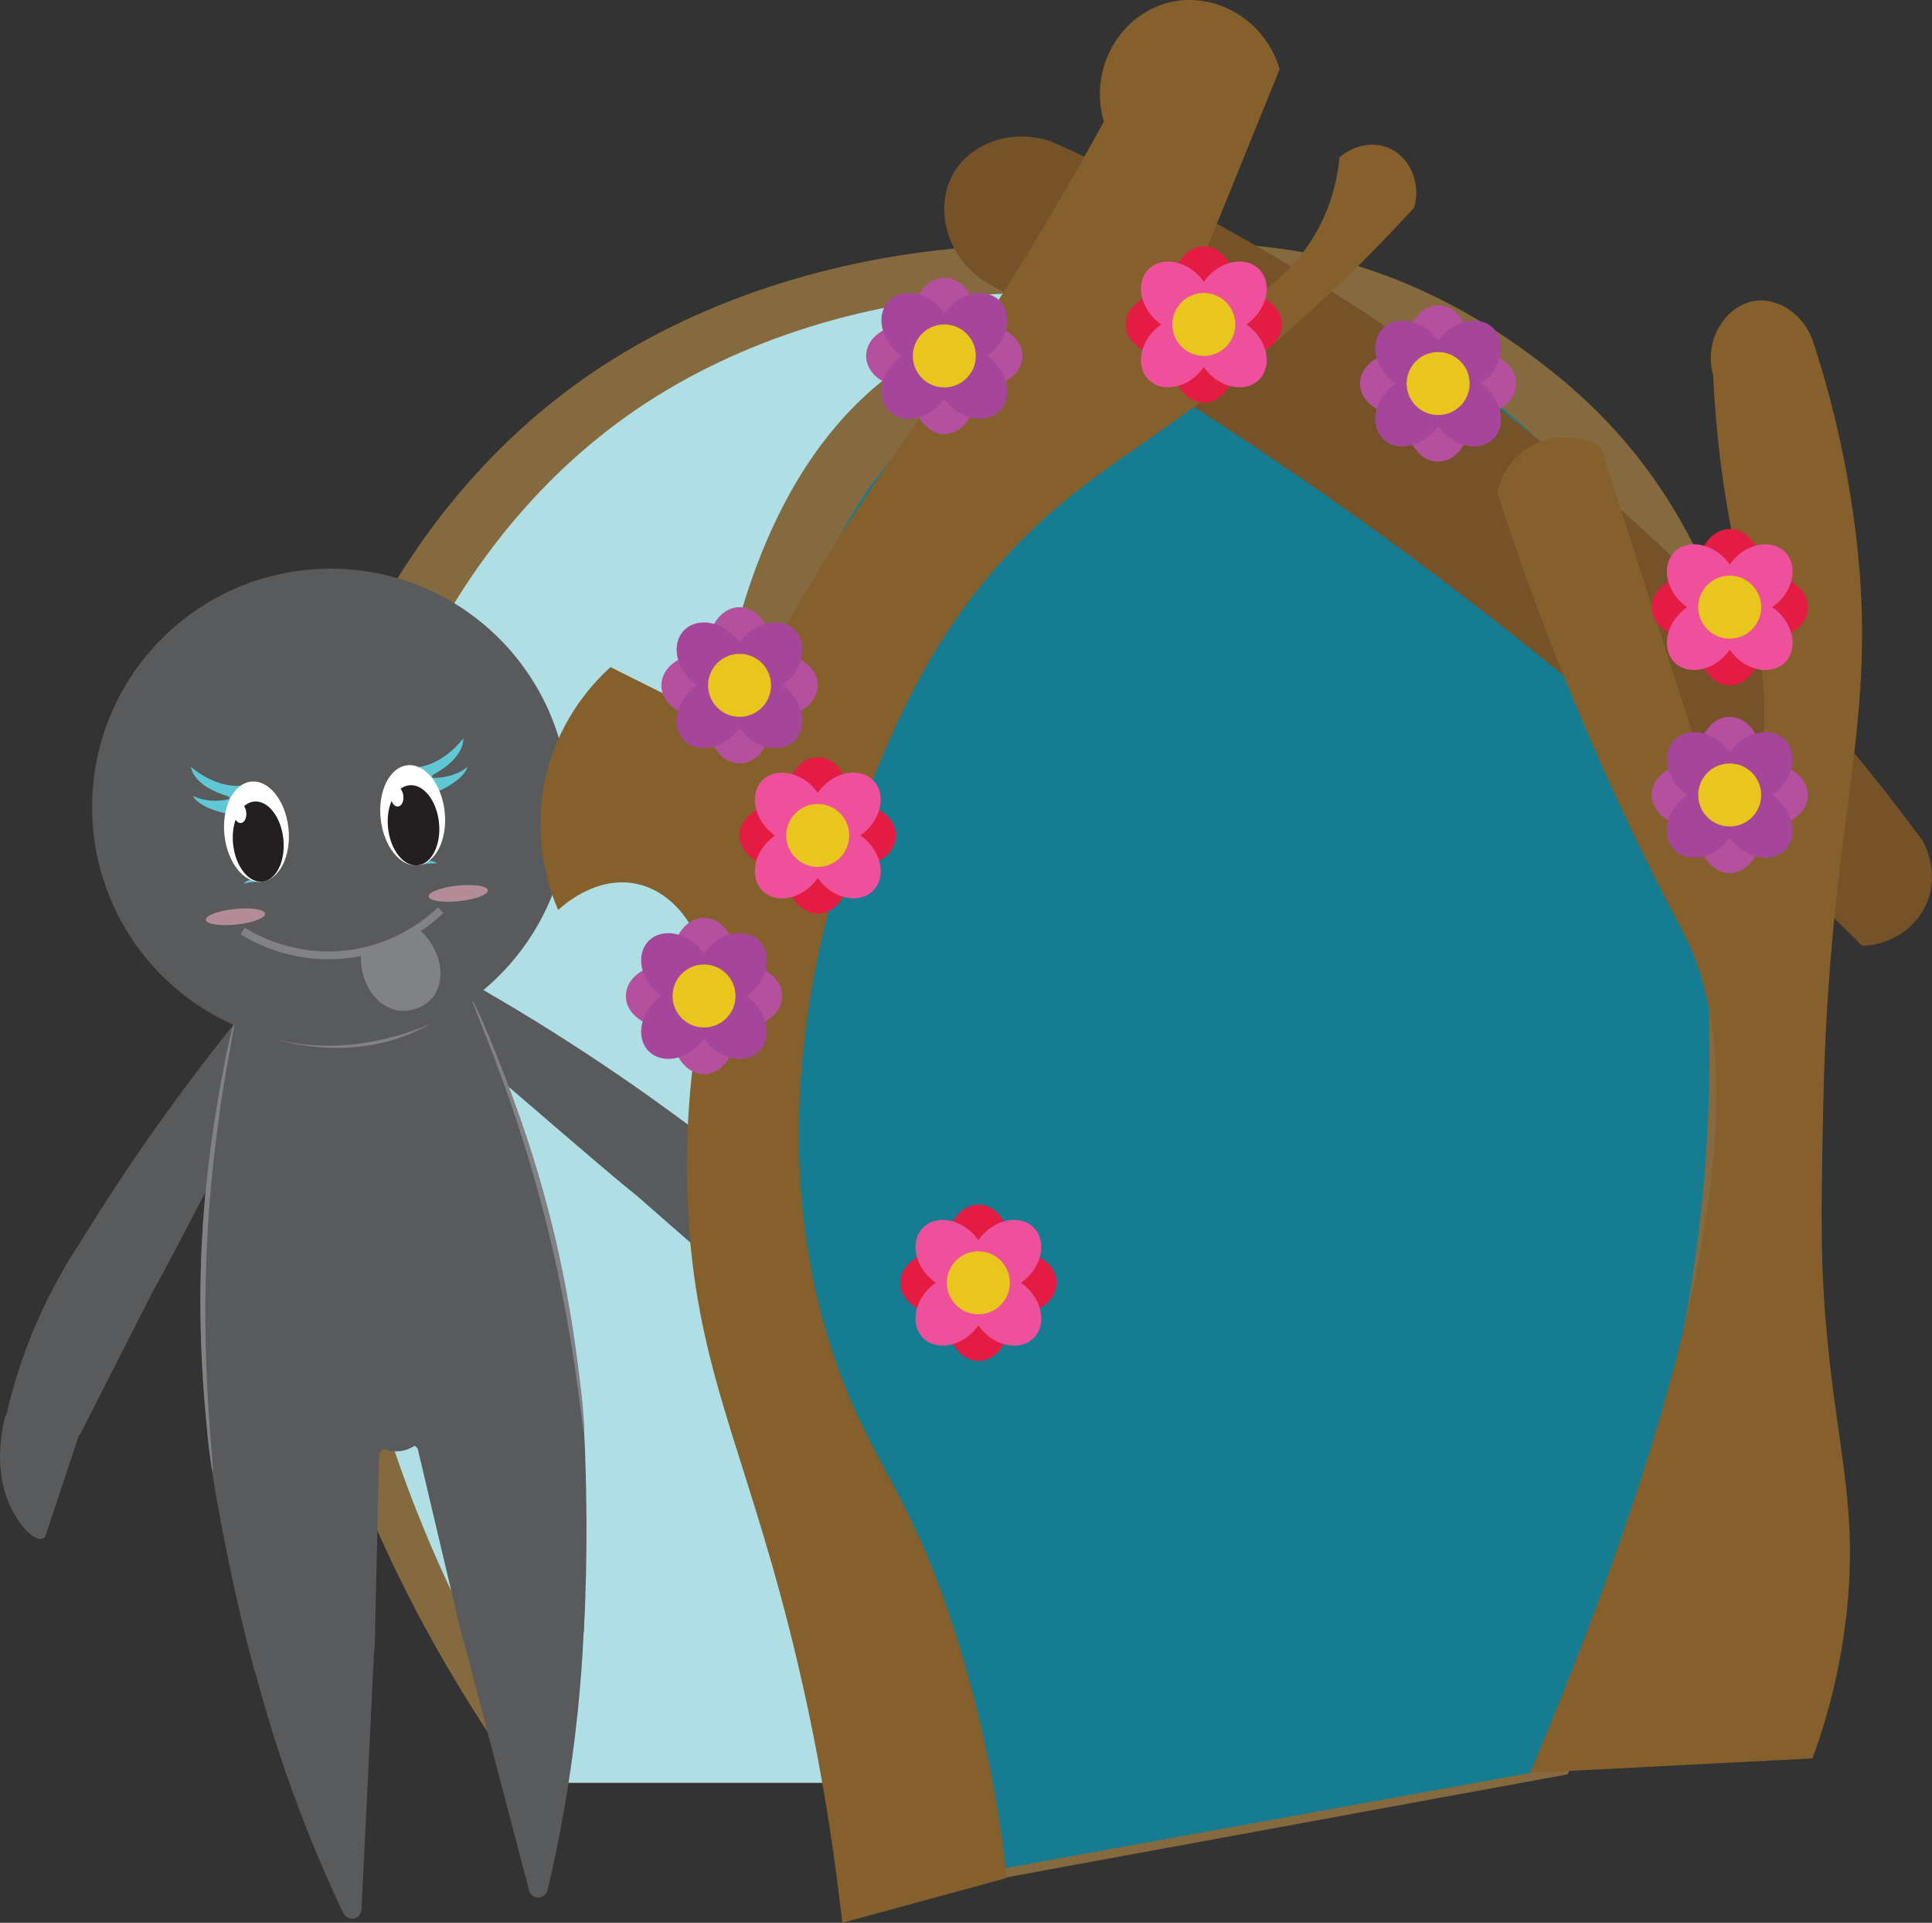 <?xml version="1.0" encoding="UTF-8"?>
<svg id="Layer_2" data-name="Layer 2" xmlns="http://www.w3.org/2000/svg" viewBox="0 0 493.27 491.05">
  <rect x="0" y="0" width="493.27" height="491.05" fill="#333333" stroke="none"/>
  <defs>
    <style>
      .cls-1 {
        fill: #e9c61d;
      }

      .cls-2 {
        fill: #fff;
      }

      .cls-3 {
        fill: #ef509c;
      }

      .cls-4 {
        fill: #818285;
      }

      .cls-5 {
        fill: #85602c;
      }

      .cls-6 {
        fill: #856a3f;
      }

      .cls-7 {
        fill: #b5509e;
      }

      .cls-8 {
        fill: #a5469a;
      }

      .cls-9 {
        fill: #afdfe4;
      }

      .cls-10 {
        fill: #e41c43;
      }

      .cls-11 {
        fill: #105d66;
      }

      .cls-12 {
        fill: #167c91;
      }

      .cls-13 {
        fill: #231f20;
      }

      .cls-14 {
        fill: #422f13;
      }

      .cls-15 {
        fill: #595a5c;
      }

      .cls-16 {
        fill: #60c8d4;
      }

      .cls-17 {
        fill: #755227;
      }

      .cls-18 {
        fill: none;
        stroke: #818285;
        stroke-miterlimit: 10;
        stroke-width: 2px;
      }

      .cls-19 {
        fill: #f7b1c4;
        opacity: .57;
      }
    </style>
  </defs>
  <g id="verbs-abrir">
    <g>
      <path class="cls-6" d="M133.39,455.3h236.64c109.31-147.45,82.11-310.33-9.76-367.54-58.96-36.72-148.09-32.12-206.09,5.46-94.66,61.33-122,220.57-20.8,362.08Z"/>
      <path class="cls-9" d="M143.28,455.3h217.44c100.44-142.8,75.45-300.55-8.97-355.97-54.17-35.56-136.07-31.11-189.36,5.29-86.98,59.39-112.1,213.62-19.11,350.68Z"/>
    </g>
    <g>
      <path class="cls-15" d="M1.29,361.78c2.58-4.4,7.83-6.33,12.29-4.74,3.79,1.35,6.44,5.04,6.64,9.28-2.84,8.56-5.68,17.11-8.52,25.67-.17,.49-.41,.72-.6,.84-.96,.59-2.85-.26-4.63-2.22-.79-.9-1.53-1.88-2.21-2.95-6.08-9.48-4.23-20.69-2.97-25.88Z"/>
      <path class="cls-15" d="M209.26,321.06c-4.04-3.12-9.62-2.96-13.17,.17-3.01,2.66-4.11,7.07-2.71,11.09,5.82,6.88,11.64,13.77,17.46,20.65,.34,.39,.65,.52,.87,.56,1.11,.19,2.55-1.3,3.48-3.79,.39-1.13,.72-2.32,.96-3.56,2.12-11.06-3.78-20.77-6.88-25.13Z"/>
      <g>
        <path class="cls-15" d="M105.48,365.05c.59-9.76,7.07-18.12,16.09-20.9,10.02-3.08,21.23,1.32,26.75,10.77,.45,4.66,.7,8.6,.86,11.55,.21,3.87,.28,6.82,.38,10.56,.01,.43,.15,5.94,.18,11.06,.05,9.91-.19,19.42-.66,28.48-1.75,7.56-8.35,12.87-15.82,12.78-7.38-.09-13.86-5.43-15.64-12.9-4.05-17.14-8.1-34.28-12.14-51.42Z"/>
        <path class="cls-15" d="M135.15,483c.39,.91,1.21,1.55,2.1,1.61,1.16,.09,2.3-.78,2.61-2.11,3.16-13.44,5.92-28.62,7.64-45.34,.98-9.5,1.53-18.54,1.76-27.05-.84-11.03-10.75-18.44-19.74-16.58-7.98,1.65-14.01,10.35-12.61,19.98,6.08,23.17,12.16,46.33,18.24,69.5Z"/>
      </g>
      <path class="cls-15" d="M96.9,367.08c-2.6-9.43-10.68-16.26-20.08-17.1-10.44-.94-20.49,5.7-23.93,16.09,.53,4.65,1.1,8.56,1.55,11.48,.6,3.83,1.14,6.73,1.82,10.41,.08,.42,1.08,5.84,2.12,10.86,2.01,9.71,4.22,18.96,6.55,27.73,3.28,7.03,10.84,10.86,18.13,9.22,7.2-1.62,12.43-8.19,12.62-15.86,.4-17.61,.81-35.21,1.21-52.82Z"/>
      <path class="cls-15" d="M92.28,487.93c-.2,.97-.86,1.75-1.73,2-1.12,.32-2.41-.29-2.98-1.51-5.87-12.39-11.7-26.55-16.84-42.43-2.92-9.02-5.32-17.68-7.31-25.89-1.45-10.88,6.7-20.12,15.88-20.18,8.15-.05,15.85,7.15,16.46,16.78-1.16,23.74-2.32,47.48-3.48,71.23Z"/>
      <path class="cls-15" d="M69.61,271.59c1.71-3.16,1.28-6.98-.99-9.46-2.86-3.12-7.11-2.45-7.4-2.4-6.96,8.57-14.1,17.9-21.25,28-7.08,10-13.45,19.73-19.18,29.06-.95,4.6,.76,9.32,4.39,12.09,4.05,3.1,9.79,3.23,14.17,.27,3.07-4.95,23.7-45.36,30.27-57.56Z"/>
      <path class="cls-15" d="M20.78,316.79c3.96-3.07,9.44-3.3,13.62-.59,4.26,2.76,6.27,8.02,4.94,12.96-6.3,12.39-12.59,24.78-18.89,37.17-.42,.35-5.08,4.05-11.05,2.38-5.44-1.52-7.6-6.29-7.88-6.92,1.33-5.93,3.27-12.68,6.14-19.92,4.03-10.19,8.79-18.56,13.13-25.08Z"/>
      <path class="cls-15" d="M112.49,262.7c-2.76-2.3-3.79-6-2.6-9.15,1.49-3.96,5.69-4.92,5.98-4.98,9.65,5.36,19.75,11.36,30.15,18.08,10.3,6.65,19.83,13.3,28.62,19.83,2.6,3.91,2.77,8.93,.43,12.86-2.61,4.39-7.88,6.65-13.05,5.53-4.69-3.45-38.88-33.28-49.52-42.15Z"/>
      <path class="cls-15" d="M174.63,286.48c-4.82-1.37-9.99,.45-12.86,4.52-2.93,4.15-2.83,9.78,.24,13.86,10.46,9.16,20.91,18.31,31.37,27.47,.52,.16,6.22,1.87,11.14-1.91,4.48-3.44,4.72-8.66,4.74-9.35-3.45-5.01-7.76-10.55-13.11-16.2-7.54-7.96-15.07-13.95-21.52-18.39Z"/>
      <g>
        <path class="cls-15" d="M59.73,261.58c1.02-1.67,10.31-16.29,28.86-18.2,18.44-1.89,30.46,10.38,31.83,11.83,7.15,15.25,14.64,34.45,20.28,57.22,4.93,19.9,7.3,37.97,8.36,53.22-1.11,1.26-11.4,12.59-26.55,11.01-8.51-.88-14.31-5.4-16.63-7.45-.66,.44-2.13,1.28-4.17,1.42-1.76,.12-3.15-.33-3.87-.62-2.03,2.54-6.96,7.96-15.18,10.54-14.42,4.52-26.67-3.59-28.35-4.74-2.28-15.54-3.84-34.68-2.87-56.51,1-22.59,4.45-42.11,8.28-57.73Z"/>
        <g>
          <path class="cls-4" d="M59.73,261.58c-.45-.08-4.06,16.19-6.31,34.3-1.02,8.25-1.65,16.08-1.97,23.43-.23,5.15-.54,15.2,.09,28.05,.69,14.22,2.37,28.49,2.78,28.46,.53-.04-2.92-24.04-1.58-55.82,1.43-33.88,7.54-58.33,6.99-58.42Z"/>
          <path class="cls-4" d="M120.6,255.55c.42-.17,6.84,14.46,12.8,31.7,2.71,7.86,4.95,15.39,6.79,22.51,1.29,4.99,3.68,14.76,5.73,27.46,2.27,14.06,3.59,28.36,3.19,28.42-.53,.07-2.13-24.12-10.04-54.93-8.43-32.84-18.99-54.95-18.47-55.16Z"/>
        </g>
      </g>
      <g>
        <g>
          <circle class="cls-15" cx="84.4" cy="206.11" r="60.88"/>
          <path class="cls-4" d="M70.65,265.44s20.7,7.01,39.5-4.14c0,0-18.98,9.44-39.5,4.14Z"/>
        </g>
        <path class="cls-18" d="M61.94,237.76c2.98,1.84,12.69,7.33,25.95,6.02,13.56-1.34,22.13-8.94,24.63-11.33"/>
        <path class="cls-4" d="M92.21,242.99c-.71,7.86,3.87,14.13,9.33,15.04,3.27,.55,6.99-.8,9.04-3.47,3.35-4.34,2.32-12.21-3.9-17.5-4.83,1.98-9.65,3.95-14.48,5.93Z"/>
      </g>
      <g>
        <path class="cls-16" d="M62.31,225.64s2.01-.57,4.28-.45l-1.37-.9s-2.62,.58-2.92,1.35Z"/>
        <path class="cls-16" d="M49.23,203.21s.87,2.59,7.6,4.34c0,0,4.17,1.42,4.93-6.92,0,0-5.92,1.07-13-4.74,0,0,.31,4.77,9.53,7.48,0,0,.56,.39,.04,.78,0,0-5.01,1.23-9.1-.94Z"/>
        <ellipse class="cls-2" cx="65.47" cy="212.39" rx="8.22" ry="12.85" transform="translate(-21.8 7.99) rotate(-5.99)"/>
        <path class="cls-16" d="M119.33,195.85s-.31,2.71-6.53,5.82c0,0-3.78,2.26-6.26-5.74,0,0,6.01-.18,11.73-7.33,0,0,.68,4.73-7.77,9.3,0,0-.47,.5,.12,.77,0,0,5.15,.17,8.71-2.81Z"/>
        <path class="cls-16" d="M111.54,220.48s-2.09-.14-4.28,.45l1.15-1.17s2.68,.03,3.13,.72Z"/>
        <ellipse class="cls-2" cx="105.35" cy="208.21" rx="8.22" ry="12.85" transform="translate(-21.14 12.13) rotate(-5.99)"/>
        <ellipse class="cls-13" cx="65.92" cy="214.93" rx="6.45" ry="10.28" transform="translate(-22.06 8.05) rotate(-5.99)"/>
        <ellipse class="cls-2" cx="61.25" cy="207.65" rx="1.63" ry="2.55" transform="translate(-21.33 7.52) rotate(-5.99)"/>
        <ellipse class="cls-13" cx="105.57" cy="210.77" rx="6.54" ry="10.28" transform="translate(-21.41 12.16) rotate(-5.99)"/>
        <ellipse class="cls-2" cx="101.36" cy="203.44" rx="1.63" ry="2.55" transform="translate(-20.67 11.68) rotate(-5.99)"/>
        <ellipse class="cls-19" cx="60.12" cy="234.13" rx="7.6" ry="2" transform="translate(-24.1 7.55) rotate(-5.99)"/>
        <ellipse class="cls-19" cx="116.99" cy="228.16" rx="7.6" ry="2" transform="translate(-23.16 13.45) rotate(-5.99)"/>
      </g>
    </g>
    <g>
      <g>
        <path class="cls-6" d="M227.81,484.79c57.47-10.55,114.93-21.1,172.4-31.65,43.8-80.78,51.12-150.27,51.35-191.92,.29-53.26,.67-121.75-55.02-166.12-8.78-7-43.17-34.4-89.87-32.6,0,0-41.52,1.6-82.53,35.71-62.17,51.71-58.57,203.29,3.67,386.59Z"/>
        <path class="cls-12" d="M237.55,480.57c51.03-9.26,102.06-18.52,153.09-27.79,41.21-80.21,46.07-149.39,45.79-186.19-.38-48.61-.24-117.24-48.9-158.99-7.81-6.7-38.37-32.93-79.88-31.2,0,0-36.91,1.53-73.36,34.18-55.25,49.49-52.06,194.57,3.26,369.99Z"/>
      </g>
      <path class="cls-17" d="M475.43,241.55c-31.4-31.44-69.63-65.62-115.3-99.43-37.36-27.65-73.35-50.35-106.36-68.95-11.94-5.79-15.79-20.06-10.08-29.35,4.61-7.51,15.06-11.1,24.81-7.63,33.38,14.85,76.3,37.85,120.89,73.33,46.34,36.87,79.25,75.08,101.47,105.14,.47,.83,4.49,8.24,.95,16.22-2.79,6.31-9.2,10.48-16.4,10.67Z"/>
      <path class="cls-5" d="M390.64,452.78c55.24-130.95,53.1-187.11,39.51-213.83-2.53-4.97-15.1-27.91-28.98-61.59-9.01-21.86-15.2-40.09-18.91-51.63,.37-1.6,1.85-7.18,7.13-10.87,5.47-3.82,12.89-4.13,19.29-.91,11.38,35.62,22.77,71.25,34.15,106.87,7.87-20.74,8.26-37,7.19-47.98-1.24-12.64-4.51-19.09-8.09-38.06-3.11-16.47-4.14-30.12-4.53-38.95-2.59-9.39,3.57-18.09,10.87-19.02,5.69-.73,12,3.26,14.49,9.96,3.02,9.14,8.08,26.17,10.87,48,6.51,51.09-6.66,71.9-8.15,148.54-.51,25.97-.76,38.96,.91,57.06,2.7,29.32,7.51,43.35,5.43,67.93-1.49,17.61-5.75,31.72-9.06,40.76-24.04,1.24-48.08,2.47-72.12,3.71Z"/>
      <path class="cls-5" d="M215.06,491.05l41.99-11.45c-1.52-14.05-4.73-35.3-12.41-60.13-11.58-37.45-21.32-44.25-30.54-69.67-24.61-67.87,2.68-135.64,7.63-147.93,7.04-17.49,17.21-42.74,41.04-65.85,20.3-19.69,38.3-25.98,71.58-56.31,11.93-10.87,21.02-20.46,26.72-26.72,1.85-6.54-1.33-13.11-6.68-15.27-4.01-1.62-8.84-.61-12.41,2.49-.46,4.97-1.91,12.62-6.68,20.41-11.22,18.33-31.51,22.24-35.31,22.9,8.91-21.95,17.81-43.9,26.72-65.85-3.59-12.4-16.09-19.72-27.68-17.18-12.77,2.79-21.28,16.85-17.18,30.54-11.13,20.37-21.07,36.51-28.1,47.49-17.46,27.27-27,38.45-43.48,65.13-10.83,17.52-18.83,32.32-23.86,41.99-10.18-5.09-20.36-10.18-30.54-15.27-3.68,3.33-12.47,12.17-16.22,26.72-4.41,17.09,.99,31,2.86,35.31,.88-.84,9.59-8.92,20.04-6.68,10.66,2.28,18.99,14.43,17.18,28.63-2.58,12.83-5.48,32.91-3.92,57.26,2.45,38.34,14.1,58.26,25.87,104.98,4.32,17.13,9.82,42.53,13.36,74.44Z"/>
      <g>
        <ellipse class="cls-7" cx="441.62" cy="193.04" rx="7.9" ry="9.98"/>
        <ellipse class="cls-7" cx="441.62" cy="213" rx="7.9" ry="9.98"/>
        <ellipse class="cls-7" cx="431.65" cy="203.02" rx="9.98" ry="7.9"/>
        <ellipse class="cls-7" cx="451.6" cy="203.02" rx="9.98" ry="7.9"/>
        <ellipse class="cls-8" cx="434.57" cy="195.96" rx="7.9" ry="9.98" transform="translate(-11.28 364.68) rotate(-45)"/>
        <ellipse class="cls-8" cx="448.68" cy="210.07" rx="7.9" ry="9.98" transform="translate(-17.13 378.79) rotate(-45)"/>
        <ellipse class="cls-8" cx="434.57" cy="210.07" rx="9.98" ry="7.9" transform="translate(-21.26 368.81) rotate(-45)"/>
        <ellipse class="cls-8" cx="448.68" cy="195.96" rx="9.98" ry="7.9" transform="translate(-7.15 374.66) rotate(-45)"/>
        <circle class="cls-1" cx="441.62" cy="203.02" r="8.04"/>
      </g>
      <g>
        <ellipse class="cls-7" cx="188.82" cy="165.04" rx="7.9" ry="9.98"/>
        <ellipse class="cls-7" cx="188.82" cy="185" rx="7.9" ry="9.98"/>
        <ellipse class="cls-7" cx="178.84" cy="175.02" rx="9.98" ry="7.9"/>
        <ellipse class="cls-7" cx="198.8" cy="175.02" rx="9.98" ry="7.9"/>
        <ellipse class="cls-8" cx="181.76" cy="167.96" rx="7.9" ry="9.98" transform="translate(-65.53 177.72) rotate(-45)"/>
        <ellipse class="cls-8" cx="195.88" cy="182.07" rx="7.9" ry="9.98" transform="translate(-71.38 191.83) rotate(-45)"/>
        <ellipse class="cls-8" cx="181.76" cy="182.07" rx="9.98" ry="7.9" transform="translate(-75.51 181.85) rotate(-45)"/>
        <ellipse class="cls-8" cx="195.88" cy="167.96" rx="9.98" ry="7.9" transform="translate(-61.4 187.7) rotate(-45)"/>
        <circle class="cls-1" cx="188.82" cy="175.02" r="8.04"/>
      </g>
      <g>
        <ellipse class="cls-7" cx="179.75" cy="244.38" rx="7.9" ry="9.98"/>
        <ellipse class="cls-7" cx="179.75" cy="264.34" rx="7.9" ry="9.98"/>
        <ellipse class="cls-7" cx="169.77" cy="254.36" rx="9.98" ry="7.9"/>
        <ellipse class="cls-7" cx="189.73" cy="254.36" rx="9.98" ry="7.9"/>
        <ellipse class="cls-8" cx="172.69" cy="247.31" rx="7.9" ry="9.98" transform="translate(-124.29 194.55) rotate(-45)"/>
        <ellipse class="cls-8" cx="186.81" cy="261.42" rx="7.9" ry="9.98" transform="translate(-130.14 208.66) rotate(-45)"/>
        <ellipse class="cls-8" cx="172.69" cy="261.42" rx="9.98" ry="7.9" transform="translate(-134.27 198.68) rotate(-45)"/>
        <ellipse class="cls-8" cx="186.81" cy="247.31" rx="9.98" ry="7.9" transform="translate(-120.16 204.53) rotate(-45)"/>
        <circle class="cls-1" cx="179.75" cy="254.36" r="8.04"/>
      </g>
      <g>
        <ellipse class="cls-7" cx="241.1" cy="80.92" rx="7.9" ry="9.98"/>
        <ellipse class="cls-7" cx="241.1" cy="100.87" rx="7.9" ry="9.98"/>
        <ellipse class="cls-7" cx="231.12" cy="90.9" rx="9.98" ry="7.9"/>
        <ellipse class="cls-7" cx="251.07" cy="90.9" rx="9.98" ry="7.9"/>
        <ellipse class="cls-8" cx="234.04" cy="83.84" rx="7.9" ry="9.98" transform="translate(9.27 190.05) rotate(-45)"/>
        <ellipse class="cls-8" cx="248.15" cy="97.95" rx="7.9" ry="9.98" transform="translate(3.42 204.16) rotate(-45)"/>
        <ellipse class="cls-8" cx="234.04" cy="97.95" rx="9.98" ry="7.9" transform="translate(-.71 194.18) rotate(-45)"/>
        <ellipse class="cls-8" cx="248.15" cy="83.84" rx="9.98" ry="7.9" transform="translate(13.4 200.03) rotate(-45)"/>
        <circle class="cls-1" cx="241.1" cy="90.9" r="8.04"/>
      </g>
      <g>
        <ellipse class="cls-7" cx="367.18" cy="87.97" rx="7.9" ry="9.98"/>
        <ellipse class="cls-7" cx="367.18" cy="107.93" rx="7.9" ry="9.98"/>
        <ellipse class="cls-7" cx="357.2" cy="97.95" rx="9.98" ry="7.9"/>
        <ellipse class="cls-7" cx="377.16" cy="97.95" rx="9.98" ry="7.9"/>
        <ellipse class="cls-8" cx="360.13" cy="90.9" rx="7.9" ry="9.98" transform="translate(41.21 281.27) rotate(-45)"/>
        <ellipse class="cls-8" cx="374.24" cy="105.01" rx="7.9" ry="9.98" transform="translate(35.36 295.38) rotate(-45)"/>
        <ellipse class="cls-8" cx="360.13" cy="105.01" rx="9.98" ry="7.9" transform="translate(31.23 285.4) rotate(-45)"/>
        <ellipse class="cls-8" cx="374.24" cy="90.9" rx="9.98" ry="7.9" transform="translate(45.34 291.25) rotate(-45)"/>
        <circle class="cls-1" cx="367.18" cy="97.95" r="8.04"/>
      </g>
      <g>
        <ellipse class="cls-10" cx="208.78" cy="203.38" rx="7.9" ry="9.98"/>
        <ellipse class="cls-10" cx="208.78" cy="223.34" rx="7.9" ry="9.98"/>
        <ellipse class="cls-10" cx="198.8" cy="213.36" rx="9.98" ry="7.9"/>
        <ellipse class="cls-10" cx="218.76" cy="213.36" rx="9.98" ry="7.9"/>
        <ellipse class="cls-3" cx="201.72" cy="206.31" rx="7.9" ry="9.98" transform="translate(-86.8 203.07) rotate(-45)"/>
        <ellipse class="cls-3" cx="215.84" cy="220.42" rx="7.9" ry="9.98" transform="translate(-92.64 217.18) rotate(-45)"/>
        <ellipse class="cls-3" cx="201.72" cy="220.42" rx="9.98" ry="7.9" transform="translate(-96.78 207.2) rotate(-45)"/>
        <ellipse class="cls-3" cx="215.84" cy="206.31" rx="9.98" ry="7.9" transform="translate(-82.66 213.04) rotate(-45)"/>
        <circle class="cls-1" cx="208.78" cy="213.36" r="8.04"/>
      </g>
      <g>
        <ellipse class="cls-10" cx="307.35" cy="72.88" rx="7.9" ry="9.98"/>
        <ellipse class="cls-10" cx="307.35" cy="92.84" rx="7.9" ry="9.98"/>
        <ellipse class="cls-10" cx="297.37" cy="82.86" rx="9.98" ry="7.9"/>
        <ellipse class="cls-10" cx="317.33" cy="82.86" rx="9.98" ry="7.9"/>
        <ellipse class="cls-3" cx="300.3" cy="75.8" rx="7.9" ry="9.98" transform="translate(34.36 234.54) rotate(-45)"/>
        <ellipse class="cls-3" cx="314.41" cy="89.91" rx="7.9" ry="9.98" transform="translate(28.51 248.66) rotate(-45)"/>
        <ellipse class="cls-3" cx="300.3" cy="89.91" rx="9.98" ry="7.9" transform="translate(24.38 238.68) rotate(-45)"/>
        <ellipse class="cls-3" cx="314.41" cy="75.8" rx="9.98" ry="7.9" transform="translate(38.49 244.52) rotate(-45)"/>
        <circle class="cls-1" cx="307.35" cy="82.86" r="8.04"/>
      </g>
      <g>
        <ellipse class="cls-10" cx="441.62" cy="145.08" rx="7.9" ry="9.98"/>
        <ellipse class="cls-10" cx="441.62" cy="165.04" rx="7.9" ry="9.98"/>
        <ellipse class="cls-10" cx="431.65" cy="155.06" rx="9.98" ry="7.9"/>
        <ellipse class="cls-10" cx="451.6" cy="155.06" rx="9.98" ry="7.9"/>
        <ellipse class="cls-3" cx="434.57" cy="148" rx="7.9" ry="9.98" transform="translate(22.63 350.64) rotate(-45)"/>
        <ellipse class="cls-3" cx="448.68" cy="162.12" rx="7.9" ry="9.98" transform="translate(16.78 364.75) rotate(-45)"/>
        <ellipse class="cls-3" cx="434.57" cy="162.12" rx="9.98" ry="7.9" transform="translate(12.65 354.77) rotate(-45)"/>
        <ellipse class="cls-3" cx="448.68" cy="148" rx="9.98" ry="7.9" transform="translate(26.76 360.61) rotate(-45)"/>
        <circle class="cls-1" cx="441.62" cy="155.06" r="8.04"/>
      </g>
      <line class="cls-11" x1="314.41" y1="155.06" x2="317.33" y2="278.44"/>
      <line class="cls-11" x1="251.07" y1="273.6" x2="268.11" y2="423.33"/>
      <line class="cls-11" x1="382.27" y1="254.36" x2="367.18" y2="400.84"/>
      <line class="cls-11" x1="291.24" y1="288.02" x2="296.82" y2="431.83"/>
      <line class="cls-11" x1="268.11" y1="167.96" x2="271.4" y2="278.44"/>
      <line class="cls-11" x1="348.89" y1="171.48" x2="346.41" y2="290.5"/>
      <line class="cls-11" x1="402.82" y1="230.99" x2="407.78" y2="294.22"/>
      <line class="cls-11" x1="395.38" y1="356.21" x2="378.02" y2="449.19"/>
      <line class="cls-11" x1="226.72" y1="254.36" x2="229.65" y2="353.73"/>
      <line class="cls-11" x1="288.07" y1="143.56" x2="291.24" y2="203.02"/>
      <line class="cls-11" x1="248.15" y1="195.96" x2="249.79" y2="247.31"/>
      <line class="cls-14" x1="184.42" y1="307.64" x2="194.42" y2="359.93"/>
      <line class="cls-14" x1="211.77" y1="391.31" x2="248.15" y2="472.53"/>
      <line class="cls-14" x1="199.71" y1="369.5" x2="219.67" y2="449.19"/>
      <line class="cls-14" x1="153.12" y1="185" x2="178.84" y2="203.02"/>
      <line class="cls-14" x1="145.6" y1="211.05" x2="181.76" y2="223.34"/>
      <line class="cls-14" x1="455.52" y1="369.5" x2="449.53" y2="441.71"/>
      <line class="cls-14" x1="436.44" y1="365.15" x2="414.14" y2="441.71"/>
      <line class="cls-14" x1="449.53" y1="244.38" x2="444.99" y2="347.56"/>
      <line class="cls-14" x1="395.38" y1="127.28" x2="414.14" y2="185"/>
      <line class="cls-14" x1="469.06" y1="143.56" x2="452.52" y2="92.84"/>
      <line class="cls-14" x1="469.06" y1="171.48" x2="460.79" y2="234.4"/>
      <line class="cls-14" x1="271.4" y1="97.95" x2="228.74" y2="162.96"/>
      <line class="cls-14" x1="236.62" y1="127.28" x2="212.61" y2="162.12"/>
      <line class="cls-14" x1="300.3" y1="17.46" x2="270.81" y2="70.94"/>
      <line class="cls-14" x1="348.89" y1="44.2" x2="335.25" y2="72.88"/>
      <line class="cls-14" x1="327.31" y1="105.85" x2="378.02" y2="148"/>
      <g>
        <ellipse class="cls-10" cx="249.79" cy="317.62" rx="7.9" ry="9.98"/>
        <ellipse class="cls-10" cx="249.79" cy="337.58" rx="7.9" ry="9.98"/>
        <ellipse class="cls-10" cx="239.81" cy="327.6" rx="9.98" ry="7.9"/>
        <ellipse class="cls-10" cx="259.77" cy="327.6" rx="9.98" ry="7.9"/>
        <ellipse class="cls-3" cx="242.74" cy="320.54" rx="7.9" ry="9.98" transform="translate(-155.56 265.53) rotate(-45)"/>
        <ellipse class="cls-3" cx="256.85" cy="334.66" rx="7.9" ry="9.98" transform="translate(-161.41 279.64) rotate(-45)"/>
        <ellipse class="cls-3" cx="242.74" cy="334.66" rx="9.98" ry="7.9" transform="translate(-165.54 269.66) rotate(-45)"/>
        <ellipse class="cls-3" cx="256.85" cy="320.54" rx="9.98" ry="7.9" transform="translate(-151.43 275.51) rotate(-45)"/>
        <circle class="cls-1" cx="249.79" cy="327.6" r="8.04"/>
      </g>
    </g>
  </g>
</svg>